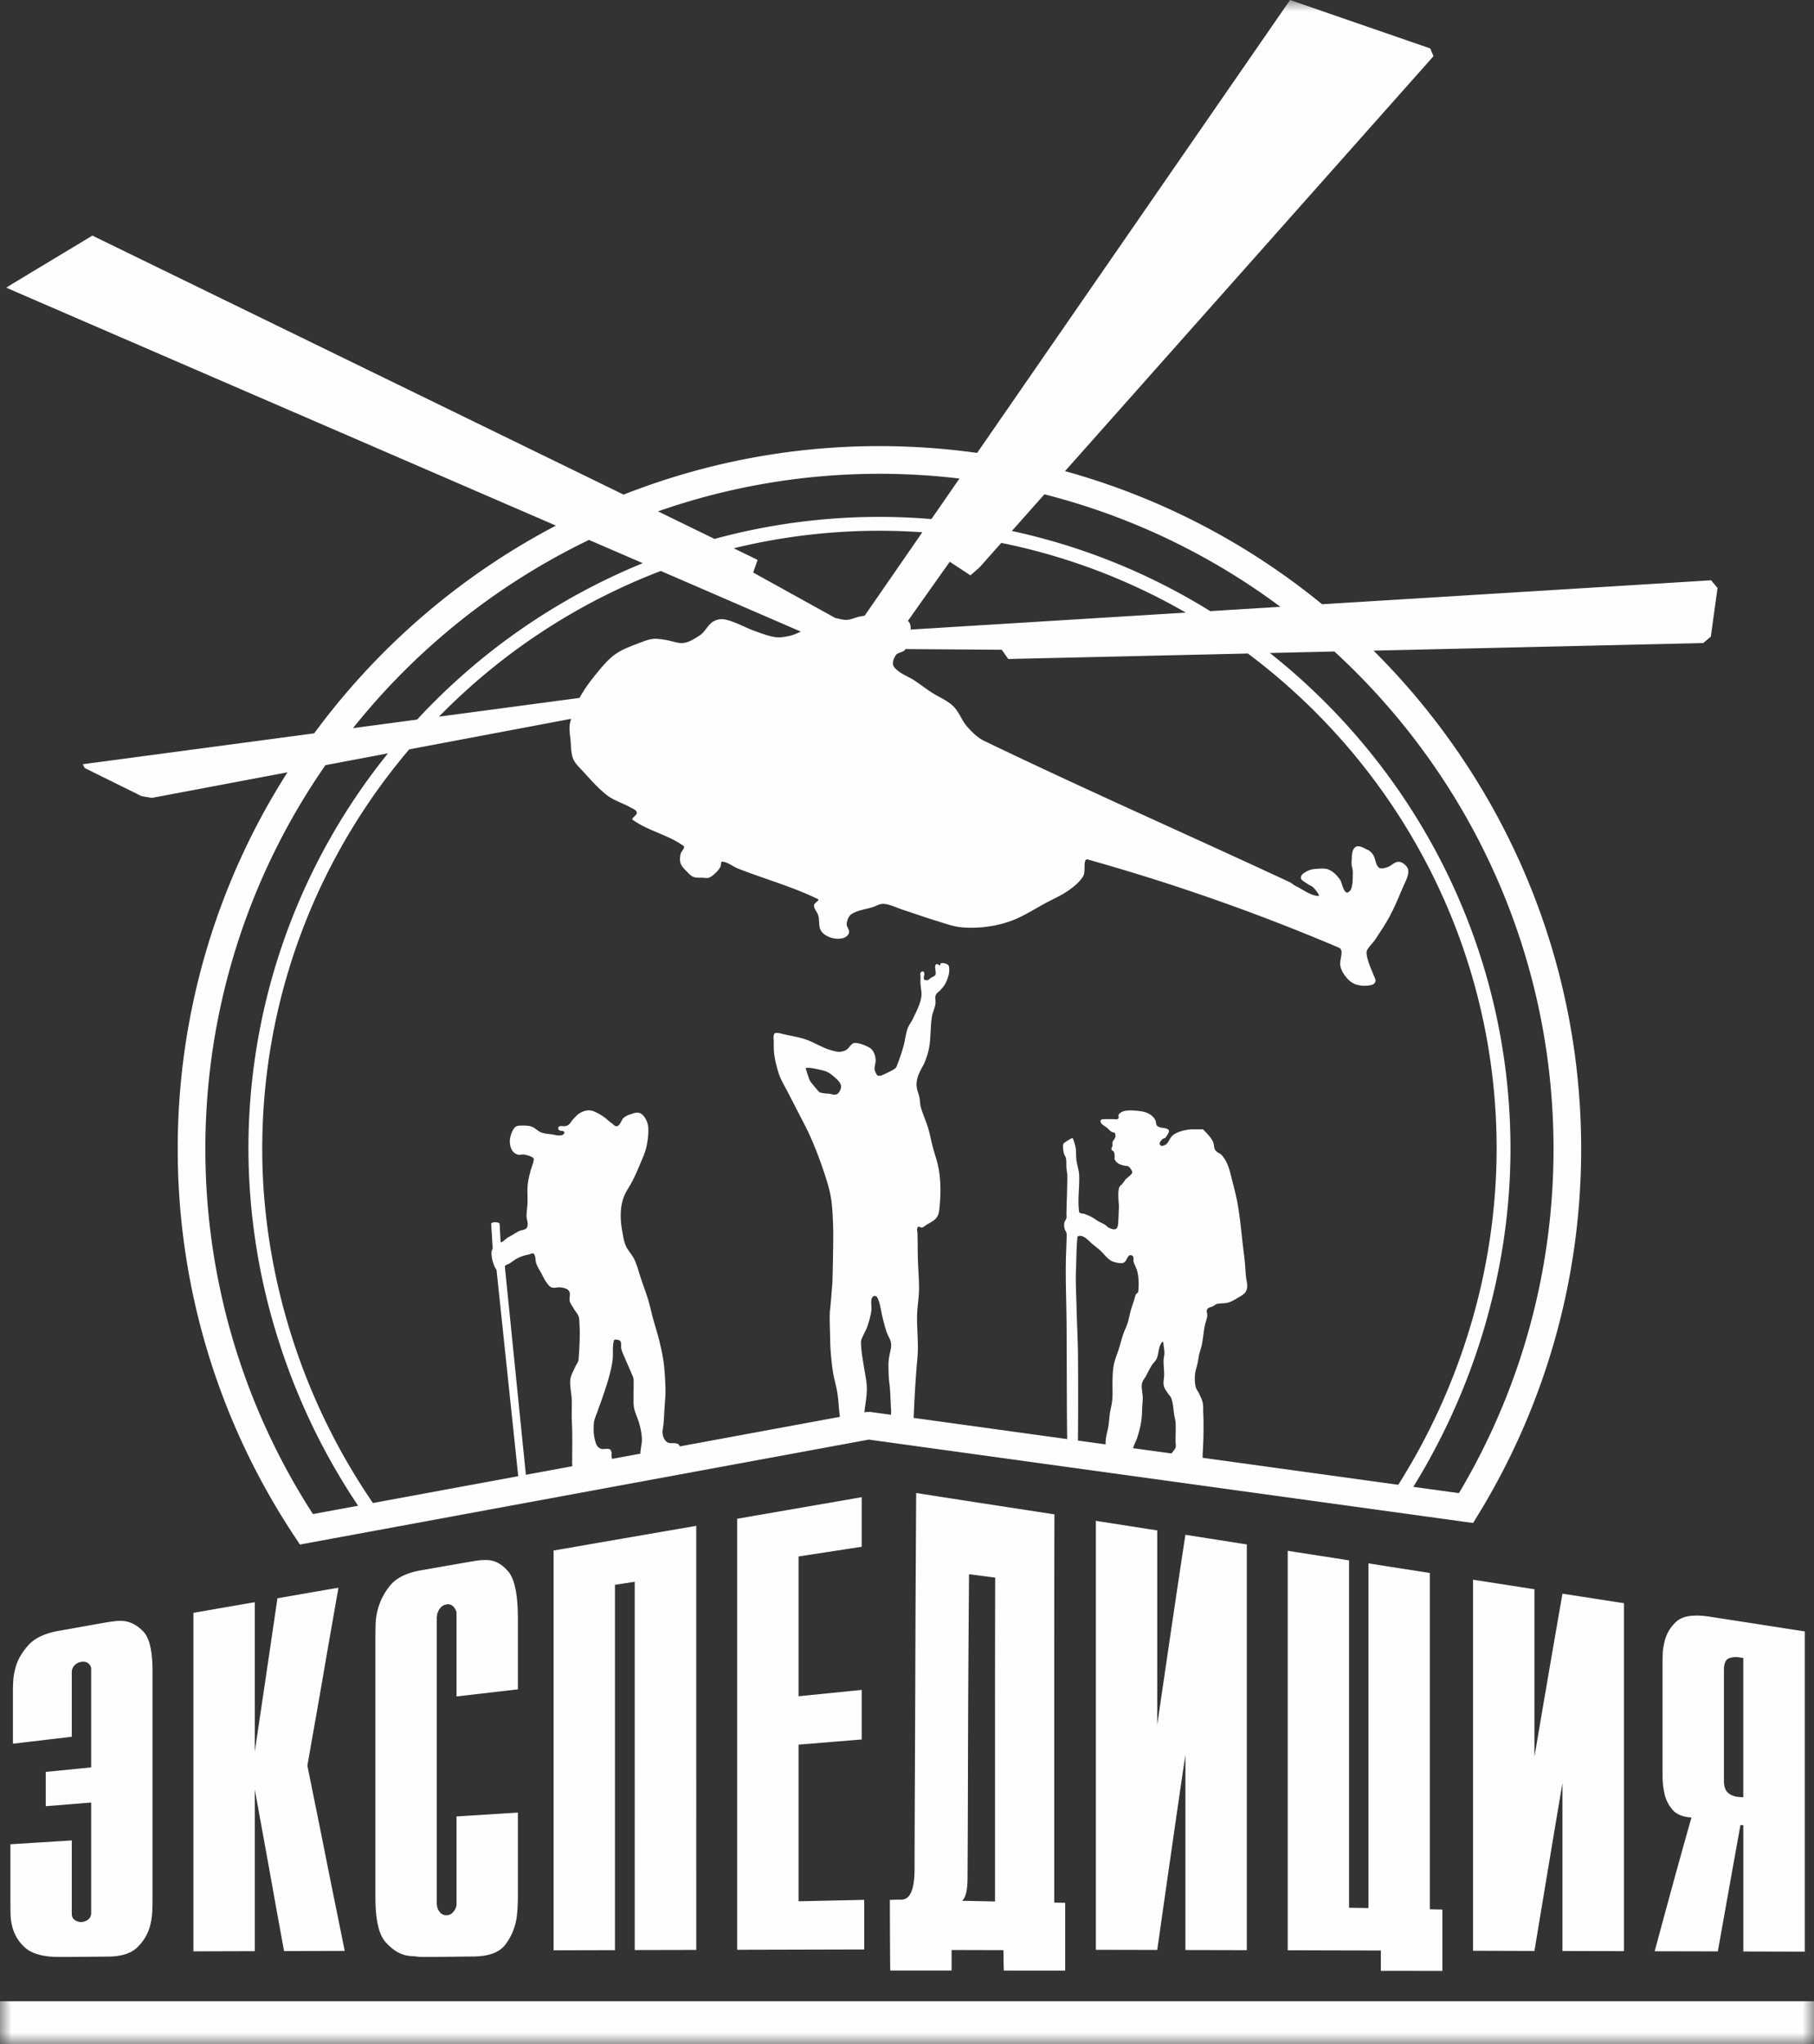 <svg xmlns="http://www.w3.org/2000/svg" xmlns:xlink="http://www.w3.org/1999/xlink" width="79" height="89" viewBox="0 0 79 89">
    <rect x="0" y="0" width="79" height="89" fill="#333333" stroke="none"/>
    <defs>
        <path id="a" d="M79 89V0H0v89h79z"/>
    </defs>
    <g fill="none" fill-rule="evenodd">
        <mask id="b" fill="#fff">
            <use xlink:href="#a"/>
        </mask>
        <path fill="#FEFEFE" d="M75.921 72.18c-.07-.009-.14-.02-.203-.03a.832.832 0 0 0-.437.052c-.133.055-.204.227-.204.514v4.81c0 .254.063.43.188.53.125.102.274.162.453.174l.203.015V72.179zm-3.86 12.768c.266-.983.53-1.962.797-2.934.265-.968.532-1.93.805-2.888-.383-.025-.659-.138-.836-.353a1.552 1.552 0 0 1-.336-.677c-.03-.145-.059-.285-.07-.423a4.105 4.105 0 0 1-.016-.347v-4.998c0-.118.004-.246.008-.38.004-.136.034-.27.062-.409.073-.355.233-.666.516-.93.28-.263.765-.335 1.47-.226 1.374.213 2.758.426 4.141.642v13.94l-2.68-.007v-5.5l-.125-.008a2190.725 2190.725 0 0 0-.985 5.504l-2.751-.006zm-7.909-.02V68.772l2.673.415v7.292c.203-1.194.405-2.385.61-3.572.202-1.179.406-2.356.61-3.526.89.136 1.78.274 2.68.415v15.147l-2.68-.006V77.623a2404.28 2404.28 0 0 0-1.22 7.313l-2.673-.009zm-8.072-.021V67.514c.89.138 1.781.276 2.672.417v15.124l.844.014V68.061c.891.14 1.782.278 2.673.419V83.12l.547.012v2.673c-.899-.002-1.79-.002-2.68-.002v-.887c-1.353-.002-2.705-.006-4.056-.01zm-8.355-.021V66.21l2.673.417v8.458c.203-1.39.406-2.777.61-4.156.203-1.373.406-2.746.617-4.112.891.14 1.782.278 2.673.42v17.664l-2.673-.006v-8.499c-.21 1.404-.414 2.814-.617 4.228-.204 1.416-.407 2.84-.61 4.267l-2.673-.006zm-5.822-2.135c.477.01.954.019 1.43.03v-7.049c0-2.35 0-4.698.008-7.05l-1.14-.149c-.016 2.16-.032 4.317-.04 6.477-.008 2.159-.01 4.32-.023 6.478-.003.502.008 1.013-.235 1.263zm-3.133 3.037c-.008-.795-.016-2.281-.016-3.078.164-.002.328-.01.492-.008.47.004.581-.64.583-1.343.006-2.727.023-5.454.031-8.181.008-2.725.023-5.453.04-8.18 1.937.304 4.074.629 6.02.93-.008 2.818-.008 5.636-.008 8.452v8.45c.157.002.313.004.477.008v2.954c-.89 0-1.782 0-2.673-.002a33.272 33.272 0 0 1-.015-.89l-2.259-.006v.894H38.77zm-6.667-.904V66.12c1.806-.314 3.611-.624 5.424-.94v2.158c-.922.142-1.837.285-2.75.423v6.086c.913-.09 1.828-.184 2.75-.276v2.157l-2.75.225v6.819l2.86-.062v2.16l-5.534.014zm-7.994.023V67.503c2.07-.36 4.142-.718 6.213-1.075V84.89l-2.68.006V68.864c-.29.043-.58.088-.86.132V84.9l-2.673.007zm-4.228-5.828l2.673-.168v3.491c0 .151 0 .316-.008.5a6.491 6.491 0 0 1-.04.54 2.57 2.57 0 0 1-.484 1.198c-.262.36-.734.533-1.43.537-.758.004-1.508.024-2.258.019-.095-.001-.188-.02-.282-.027-.101-.007-.204-.012-.304-.029-.353-.06-.67-.267-.962-.597-.294-.332-.437-.98-.437-1.948V71.294c0-.153.003-.324.007-.519a2.791 2.791 0 0 1 .602-1.71c.274-.356.727-.588 1.36-.699.75-.13 1.5-.263 2.259-.394a5.66 5.66 0 0 1 .32-.046c.117-.013.226-.012.336-.008.328.013.634.177.907.502.274.327.414 1.01.414 2.046v3.08l-2.673.31v-3.597c0-.014.005-.033 0-.06a.505.505 0 0 0-.148-.266.307.307 0 0 0-.282-.085.427.427 0 0 0-.281.163.721.721 0 0 0-.133.277.36.36 0 0 1-.008.07.359.359 0 0 0-.008.07v12.445c0 .027.004.049.008.068.004.02.008.044.008.07.024.091.064.175.133.252a.35.35 0 0 0 .281.116.36.36 0 0 0 .282-.134.618.618 0 0 0 .148-.291c.005-.027 0-.048 0-.06v-3.815zM8.424 84.952V70.216c.891-.157 1.782-.312 2.673-.464v6.492c.164-1.1.329-2.205.492-3.311.165-1.11.329-2.232.493-3.35.883-.156 1.766-.309 2.657-.461-.227 1.309-.46 2.611-.68 3.904-.219 1.288-.453 2.57-.672 3.842.266 1.327.54 2.658.805 3.998.266 1.348.547 2.703.82 4.067l-2.641.007c-.219-1.183-.43-2.366-.64-3.539l-.634-3.493v7.036l-2.673.008zM.454 80.29l2.672-.167v3.18c0 .109.03.194.094.254a.381.381 0 0 0 .203.103c.023.01.039.016.054.016l.063-.002a.495.495 0 0 0 .297-.105.346.346 0 0 0 .133-.285v-4.81l-1.977.16V77.14l1.977-.198v-4.3c0-.006.002-.015 0-.025a.34.34 0 0 0-.133-.207c-.073-.06-.172-.08-.297-.061a.498.498 0 0 0-.297.156.413.413 0 0 0-.117.287v2.818c-.86.102-1.712.203-2.563.302v-2.298c0-.116.004-.268.015-.456.012-.188.047-.384.11-.599.094-.324.279-.64.555-.943.279-.308.719-.512 1.32-.618.696-.121 1.39-.25 2.087-.37.109-.018.226-.036.351-.05.125-.015.25-.021.383-.007.313.034.605.189.868.47.26.28.39.851.39 1.698v10.054c0 .125-.003.287-.015.48a2.948 2.948 0 0 1-.102.603 1.999 1.999 0 0 1-.547.903c-.273.268-.703.4-1.297.402-.711.004-1.414.017-2.118.015-.711-.002-1.203-.152-1.492-.424a1.793 1.793 0 0 1-.54-.914 2.288 2.288 0 0 1-.07-.46c-.004-.15-.008-.287-.008-.416V80.29zM0 89h79v-1.877H0V89zm38.3-69.578c1.443 0 2.864.101 4.254.296L56.182 0l6.104 2.108.144.337-16.048 18.066a30.515 30.515 0 0 1 11.195 5.795l16.942-1.043.28.334-.292 2.119-.334.28-14.357.33.076.074c5.536 5.543 8.968 13.193 8.968 21.62 0 2.866-.398 5.645-1.143 8.284a30.481 30.481 0 0 1-3.357 7.663l-.207.336-.386-.053-25.931-3.577-24.383 4.497-.389.072-.22-.33a30.529 30.529 0 0 1-3.805-8.073 30.45 30.45 0 0 1-1.299-8.82 30.418 30.418 0 0 1 4.779-16.396l-5.902 1.113-.447-.074-2.48-1.226-.087-.165 10.08-1.345a30.85 30.85 0 0 1 10.527-9.044L.264 12.522l3.759-2.265 23.136 11.276A30.305 30.305 0 0 1 38.3 19.422zm-10.843 15.73c-.328-.19-.71-.292-1.01-.523-.416-.319-.757-.726-1.114-1.11-.14-.15-.301-.298-.374-.49-.093-.243-.088-.512-.109-.77-.022-.272-.085-.553-.018-.818.012-.05.025-.099.04-.147l-7.051 1.33c-3.988 4.696-6.4 10.772-6.4 17.395 0 2.82.466 5.638 1.333 8.315a27.554 27.554 0 0 0 3.487 7.1l6.332-1.168a.06.06 0 0 1-.006-.021l-.94-8.927c-.007-.064-.061-.112-.086-.171-.087-.207-.158-.458-.128-.685.006-.045.045-.084.043-.129l-.064-1.049c-.007-.1.363-.097.368.004l.04.753c.006.134.221-.116.34-.179.152-.08.296-.176.449-.257.118-.062.303-.051.363-.17.077-.154-.025-.343-.021-.515.004-.186.036-.37.043-.556.007-.221-.01-.443 0-.664.011-.274.077-.53.15-.792.018-.067.172-.441.106-.492-.108-.085-.25-.12-.385-.15-.097-.022-.204.03-.299 0-.241-.078-.328-.3-.342-.536-.012-.2.086-.522.235-.663.054-.051.14-.062.214-.064.164-.005.335-.008.492.042.158.052.272.198.427.257.15.057.313.061.47.086.143.022.394.098.514-.021.025-.025.028-.085 0-.107-.058-.047-.161-.012-.214-.065-.035-.035-.042-.123 0-.15.08-.048.187-.003.278-.02a.325.325 0 0 0 .15-.065c.076-.067.122-.162.192-.236.087-.09.17-.192.278-.257.193-.116.405-.173.62-.085.15.061.292.146.428.235.114.076.207.18.32.257.088.06.18.188.279.15.142-.055.163-.262.278-.364a.82.82 0 0 1 .299-.15c.117-.038.244-.093.363-.064.236.057.396.427.406.642.015.287-.022.577-.085.857-.059.26-.177.503-.278.749-.098.239-.205.475-.32.706-.113.226-.267.431-.364.664-.198.473-.177 1.047-.086 1.541.039.21.066.426.15.621.096.224.284.4.385.62.128.282.2.586.3.879.099.292.21.581.298.877.075.247.126.5.193.75.09.329.194.654.278.984.11.438.202.877.235 1.328.022.299.043.599.043.899 0 .25-.028.5-.043.75-.014.227-.024.456-.043.684-.01.129-.05.257-.042.385.01.162.091.369.256.429.126.046.383-.033.47.107l.032.05 6.965-1.286a.267.267 0 0 0-.002-.018c-.047-.34-.055-.684-.108-1.023-.046-.299-.14-.589-.188-.888-.05-.32-.083-.645-.107-.969-.02-.277-.018-.556-.027-.834 0 0-.027-.7 0-.888.027-.189.107-1.238.107-1.238.01-.404.023-.808.027-1.211.005-.44.019-.88 0-1.32-.017-.413-.03-.83-.107-1.238-.085-.44-.231-.867-.377-1.291a16.39 16.39 0 0 0-.51-1.292c-.154-.349-.339-.683-.511-1.023-.15-.297-.307-.591-.457-.888-.127-.25-.28-.49-.377-.754a4.782 4.782 0 0 1-.215-.861c-.032-.195-.027-.395-.027-.592 0-.117-.03-.248.027-.35.05-.088.356.01.43.027.305.07.618.115.914.215.316.107.604.282.914.404.148.058.302.101.457.134a.651.651 0 0 0 .424-.082c.104-.071.164-.193.266-.267.149-.107.62.1.752.184.19.122.29.441.24.672-.05.234-.06.29.072.51.03.05.156.035.2.016.192-.085.386-.172.565-.283a.274.274 0 0 0 .1-.134c.107-.272.2-.55.282-.832.074-.257.096-.529.183-.782.053-.155.161-.285.232-.433.14-.29.317-.625.366-.948.03-.195-.022-.376-.033-.566-.006-.105 0-.211 0-.316 0-.056-.022-.116 0-.167.04-.091.15-.089.166.017.013.082-.05.173-.016.25.021.048.097.058.15.05.058-.01.099-.067.149-.1.066-.045.16-.064.2-.134.059-.104-.11-.482.082-.466.043.004.075.06.117.05.029-.006.006-.072.033-.083.089-.037.271.012.333.083.057.068.036.322.016.4a1.856 1.856 0 0 1-.15.4c-.05.097-.128.18-.199.265-.068.082-.18.134-.216.233-.046.126.006.269-.017.4-.032.181-.119.35-.15.532-.076.46-.042.941-.132 1.399a3.192 3.192 0 0 1-.167.549c-.063.161-.159.308-.232.466-.099.212-.157.41-.133.649.015.154.085.298.116.45.03.148.025.303.067.449.086.305.224.594.315.898.081.268.129.546.2.816.073.279.172.55.233.832.12.557.124 1.182.066 1.748-.013.129-.016.263-.066.383-.095.226-.29.3-.482.416-.073.043-.135.11-.216.133-.05.013-.101-.049-.15-.033-.108.033-.052.21-.05.283.01.365.007.732.017 1.098.012.455.056.91.05 1.365-.005.367-.076.731-.084 1.098-.01.494.04.988.034 1.481-.005.318-.044.633-.067.95a56.782 56.782 0 0 0-.116 2.045l6.686.923c-.025-1.719-.012-3.437-.029-5.155-.009-.878-.046-1.754-.028-2.633.005-.277.022-.554.028-.83.003-.115.017-.23 0-.344-.01-.067-.065-.12-.08-.187a.659.659 0 0 1-.02-.248c.013-.082.077-.149.096-.23.014-.061-.002-.127 0-.19.011-.554.038-1.108.038-1.662 0-.108-.03-.215-.038-.324-.01-.14.005-.282-.02-.42-.014-.082-.08-.148-.095-.23-.024-.13-.052-.27-.019-.4.01-.04.372-.27.4-.249.039.029.127.353.134.401.027.19.014.383.038.573.027.206.104.405.115.611.028.54-.077 1.088 0 1.623.013.088.166.062.248.096.102.042.207.081.305.134.098.052.186.124.282.18.095.055.199.094.292.152.065.04.113.11.184.14.254.112.369.076.388-.194.018-.234.022-.47.033-.703.008-.177-.098-.822.075-.952.087-.065.216-.27.216-.27.07-.06.28-.212.292-.303.008-.057-.119-.233-.173-.26-.055-.028-.123-.015-.183-.032-.184-.05-.318-.085-.41-.27-.022-.042.004-.095 0-.141-.007-.062-.006-.128-.033-.184-.022-.046-.096-.059-.108-.108-.013-.055.034-.107.043-.162.01-.057-.008-.119.01-.173.04-.112.126-.12.12-.27-.008-.182-.079-.104-.184-.174-.072-.047-.127-.117-.194-.173-.096-.078-.262-.14-.27-.28-.007-.105.161-.085.226-.087.115-.005.23 0 .346 0 .079 0 .187.038.216-.065.012-.042-.024-.094 0-.13.151-.227.54-.19.767-.173.325.025.667.097.831.41.037.07.019.165.065.228.12.163.477.06.53.238.015.052-.117.258-.152.292-.037.038-.103.037-.14.076-.079.082-.185.2-.054.28.047.03.193-.035.227-.064.11-.099.155-.267.26-.368.184-.18.625-.281.874-.281h.464c.165.165.323.32.433.53.063.123.023.29.13.41.07.08.19.104.258.185.284.33.347.692.452 1.101.075.292.152.583.21.879.12.617.176 1.247.247 1.871.032.274.069.547.096.821.02.206.025.414.048.62.025.234.114.42-.01.65-.058.107-.256.214-.362.277-.144.085-.292.178-.458.21-.141.027-.29.014-.43.048-.063.015-.113.064-.171.095-.085.046-.208.05-.257.134-.052.087.015.203 0 .303-.018.131-.071.255-.099.385-.061.285-.079.577-.137.859-.028.139-.08.272-.112.41-.03.132-.046.266-.074.399-.03.137-.077.271-.1.41-.03.183-.024.46.025.635.027.094.096.172.137.261.059.13.13.258.161.398.032.142.02.29.025.436.025.606.013 1.2-.025 1.804-.002.035-.001.097-.003.167l8.522 1.176a27.811 27.811 0 0 0 3.092-6.748 27.04 27.04 0 0 0 1.192-7.873c0-8.81-4.265-16.654-10.834-21.568l-10.435.239-.282-.402-4.188-.031a.838.838 0 0 1-.027.034c-.1.12-.318.106-.403.236-.092.142-.18.367-.079.502.222.295.616.407.921.614.233.159.457.329.692.484.318.211.69.35.967.614.26.25.37.625.61.895.214.24.45.479.74.618 4.399 2.12 8.87 4.084 13.297 6.146.099.046.178.127.276.175.316.155.613.399.963.432.135.013-.1-.257-.19-.359-.071-.082-.19-.107-.276-.175-.1-.08-.275-.138-.278-.266-.003-.129.154-.216.266-.279a.962.962 0 0 1 .406-.1c.181-.013.377-.039.545.033.187.08.34.236.463.398.13.172.122.442.285.584.067.058.195-.058.224-.142.079-.23.07-.484.074-.728.002-.152-.072-.302-.056-.453.022-.22-.012-.51.167-.64.152-.11.376.048.547.124.098.043.176.13.232.222.104.167.092.41.24.54.09.08.246.025.362-.009.175-.05.311-.234.494-.238.142-.004.28.106.368.218.066.085.072.212.052.317-.036.194-.136.37-.214.55-.18.416-.35.839-.561 1.24-.195.367-.427.713-.657 1.06-.107.16-.262.29-.352.461-.115.216.25.994.25.994.033.136.159.28.1.407-.056.116-.231.135-.36.144a1.196 1.196 0 0 1-.546-.078.999.999 0 0 1-.37-.31 1.168 1.168 0 0 1-.237-.449c-.064-.265.186-.71-.065-.816a90.344 90.344 0 0 0-10.93-3.837c-.244-.068-.076.516-.21.731-.153.246-.386.438-.622.605-.32.227-.685.383-1.03.569-.446.24-.875.52-1.345.712a4.7 4.7 0 0 1-1.127.298 4.908 4.908 0 0 1-1.224.029c-.376-.043-.734-.184-1.096-.293-.476-.144-.944-.315-1.417-.467-.273-.088-.536-.231-.822-.254-.172-.014-.332.096-.496.147-.301.096-.634.125-.9.294-.132.083-.196.26-.218.414-.02.137.135.27.1.406-.03.114-.152.205-.267.233a.971.971 0 0 1-.545-.033c-.163-.057-.332-.157-.415-.308-.104-.188-.05-.427-.106-.634-.043-.157-.188-.286-.191-.45-.003-.109.273-.228.175-.276-1.117-.543-2.323-.876-3.479-1.328-.233-.092-.438-.279-.687-.303-.081-.007-.045.159-.086.23a1.002 1.002 0 0 1-.176.23c-.094.09-.192.185-.312.235-.084.034-.181.01-.272.006-.137-.006-.281.012-.41-.036-.11-.041-.194-.136-.276-.22-.106-.11-.227-.216-.28-.358-.049-.127-.03-.274-.01-.408.02-.128.232-.29.128-.366-.67-.483-1.533-.65-2.204-1.131-.099-.07.197-.202.174-.322-.022-.116-.175-.162-.277-.22zm-10.562-2.354l-2.721.513a29.23 29.23 0 0 0-5.23 16.708 29.253 29.253 0 0 0 4.685 15.896l1.967-.362a28.17 28.17 0 0 1-3.413-7.033 27.656 27.656 0 0 1-1.364-8.5 27.391 27.391 0 0 1 6.076-17.222zM15.373 31.7l2.792-.373a27.636 27.636 0 0 1 9.828-6.809l-2.342-1.013a29.598 29.598 0 0 0-10.278 8.195zm3.744-.5l6.123-.817c.216-.4.487-.759.811-1.15.595-.72.82-.88 1.742-1.222.261-.096.534-.22.812-.2 1.009.074.977.456 1.879-.157.239-.162.314-.419.554-.58a.729.729 0 0 1 .542-.104c.463.102.88.359 1.327.515.285.1.57.214.868.253.21.027.427-.014.634-.06.163-.037.315-.112.468-.181l-6.1-2.64a26.995 26.995 0 0 0-9.66 6.343zm9.54-8.938l2.46 1.2a27.304 27.304 0 0 1 9.447-.864l1.22-1.764a29.4 29.4 0 0 0-3.484-.207c-3.375 0-6.62.577-9.643 1.635zm3.296 1.606l1.04.507-.192.55 3.583 1.983c.167.027.337.087.504.077.202-.011.387-.118.586-.15l.181-.029 2.512-3.633a26.722 26.722 0 0 0-8.214.696zm13.531-2.348l-1.417 1.596a27.3 27.3 0 0 1 8.639 3.49l3.055-.189a29.256 29.256 0 0 0-10.277-4.897zm-1.878 2.115l-.944 1.063-.4.35-.899-.593-1.824 2.575c.102.086.126.227.123.378l11.981-.738a26.674 26.674 0 0 0-8.037-3.035zm14.507 4.728l-2.81.065c6.375 5.045 10.479 12.853 10.479 21.59 0 2.722-.424 5.444-1.218 8.047a28.467 28.467 0 0 1-3.014 6.665l1.987.273a29.277 29.277 0 0 0 3.022-7.025c.714-2.53 1.097-5.2 1.097-7.96 0-8.094-3.297-15.441-8.615-20.766-.303-.303-.612-.599-.928-.889zM24.919 63.752c-.007-.063 0-.128 0-.192 0-.42.008-.843 0-1.263-.003-.207-.018-.414-.021-.621-.004-.257.012-.514 0-.77-.01-.208-.055-.414-.064-.622a1 1 0 0 1 .021-.32c.05-.172.141-.33.214-.493.041-.093.121-.176.128-.278.043-.598.079-1.202.022-1.799-.016-.161-.158-.285-.235-.428-.058-.106-.142-.203-.172-.32-.029-.119.025-.246 0-.365-.037-.178-.255-.216-.406-.235-.127-.016-.265.045-.385 0-.103-.04-.169-.147-.235-.236-.078-.105-.13-.227-.192-.342-.08-.149-.174-.292-.235-.45-.054-.137-.016-.312-.107-.428-.045-.056-.144.005-.214.021-.145.034-.293.066-.428.13-.145.066-.275.164-.406.256-.062.043-.225.074-.217.15l.915 9.056v.002l2.018-.372a.504.504 0 0 0 0-.08zm2.97-.467c-.004-.08.015-.16.024-.239.012-.114.043-.227.043-.343 0-.253-.057-.528-.129-.77-.064-.216-.17-.42-.214-.642-.036-.19-.018-.386-.021-.578-.004-.222.012-.443 0-.664-.003-.052-.023-.102-.043-.15-.087-.216-.188-.427-.278-.642-.074-.177-.161-.35-.213-.535-.036-.126.054-.347-.129-.386-.063-.013-.175-.04-.192.022-.08.29-.02.602-.064.899-.083.556-.27 1.096-.45 1.627-.06.18-.132.355-.192.535-.061.184-.156.363-.17.557-.024.3-.003.616.106.899a.345.345 0 0 0 .192.192c.121.045.263-.017.385.022.05.015.07.08.086.128.015.048 0 .1 0 .15 0 .042.015.095.028.145l1.232-.227zm10.909-1.693c.008-.069.015-.136.011-.195-.024-.31-.028-.622-.05-.933-.011-.155-.039-.31-.05-.466a8.953 8.953 0 0 1-.016-.482c-.006-.358.04-.481.1-.783a.738.738 0 0 0 0-.316c-.038-.152-.134-.284-.183-.433-.073-.218-.128-.442-.183-.665-.062-.25-.084-.51-.183-.75-.03-.072-.072-.168-.166-.149-.101.02-.126.126-.133.216-.013.15.022.302 0 .45-.034.22-.097.437-.167.649-.041.127-.11.244-.166.366-.06.131-.12.216-.116.366.01.365.077.707.133 1.065.04.255.097.509.116.766.03.402-.058.786-.1 1.182v.005l.07-.012.188-.005.895.124zm-2.903-13.994c-.066-.01-.136-.016-.197-.046-.044-.022-.073-.07-.106-.106a3.94 3.94 0 0 1-.167-.198c-.058-.074-.126-.143-.167-.228a7.444 7.444 0 0 1-.167-.502c0-.084.472.021.516.03.144.033.292.059.425.122.124.06.231.152.334.244.144.128.32.286.243.501-.033.092-.091.193-.182.228-.105.04-.223-.02-.334-.03-.066-.006-.132-.005-.198-.015zm15.123 15.68c.08-.104.16-.198.178-.255.027-.087 0-.182 0-.274 0-.273.015-.548 0-.82-.006-.119-.045-.233-.062-.35-.035-.24-.041-.474-.125-.708-.02-.057-.065-.1-.099-.15-.098-.14-.216-.266-.236-.448-.015-.14.025-.281.025-.423 0-.207-.028-.414-.025-.622.001-.108.037-.215.037-.323 0-.113-.023-.225-.037-.336-.006-.05-.001-.238-.087-.112-.15.218-.114.454-.211.684-.05.118-.157.202-.224.311-.086.14-.159.29-.236.436-.063.12-.165.227-.187.36-.03.194.035.39.038.585.002.154-.017.307-.025.46-.008.154-.009.308-.025.46-.03.289-.108.586-.199.86-.045.135-.12.26-.161.398a.226.226 0 0 0-.008.036l1.67.23zm-2.868-.396c-.013-.286.081-.55.126-.83.028-.177.035-.357.062-.534.023-.155.064-.306.087-.46.045-.308.019-.58.024-.884.006-.276.01-.564.075-.834.05-.208.135-.406.199-.61.068-.219.125-.442.199-.659.054-.16.135-.311.186-.473.057-.18.086-.366.137-.547.04-.143.091-.282.137-.423.029-.091.045-.188.087-.274.021-.045.092-.063.099-.112.036-.273.03-.662-.05-.933-.038-.129-.112-.245-.149-.373-.022-.077.016-.17-.025-.237-.027-.045-.1-.068-.149-.05-.097.037-.139.272-.26.324-.122.051-.409-.016-.523-.075-.196-.1-.326-.302-.484-.448-.115-.105-.242-.198-.36-.298-.152-.128-.343-.368-.56-.349-.036.003-.084.027-.087.062-.047.476-.043.954-.062 1.431-.021.532.013 1.061.024 1.593.016.702.055 1.4.063 2.103a194.91 194.91 0 0 1-.002 3.723l1.206.167z" mask="url(#b)"/>
    </g>
</svg>

